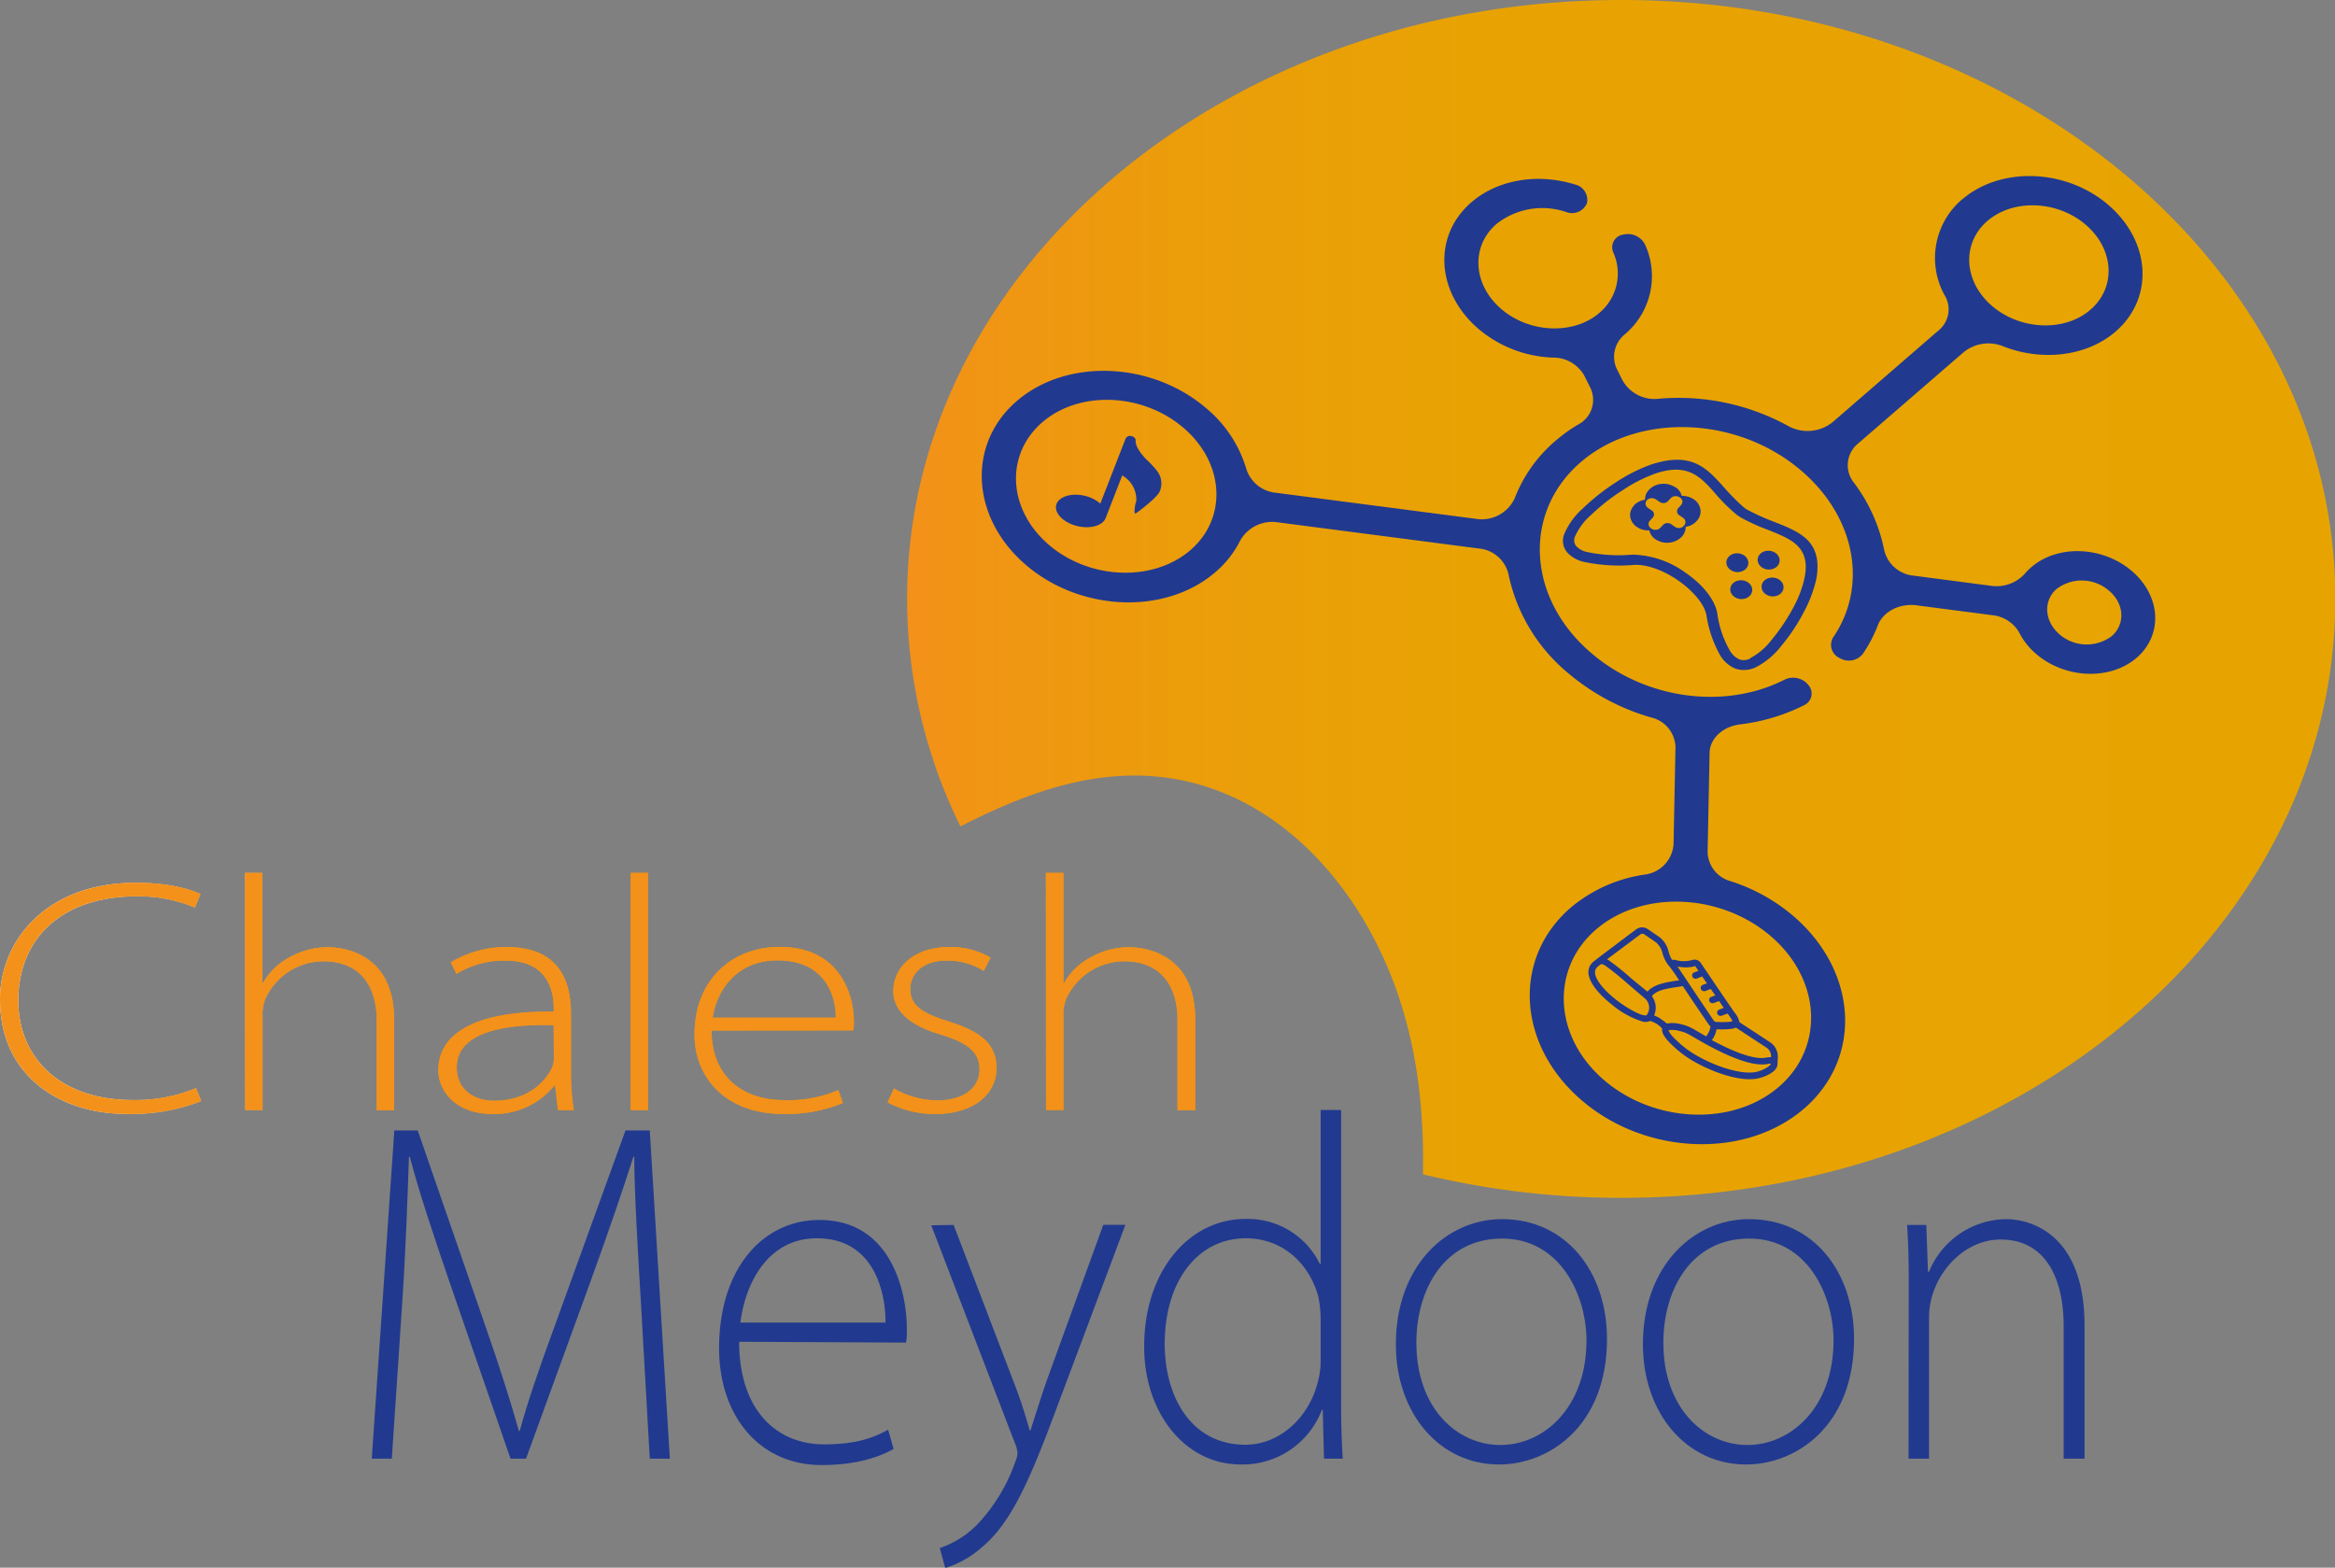 <svg id="Layer_2" data-name="Layer 2" xmlns="http://www.w3.org/2000/svg" xmlns:xlink="http://www.w3.org/1999/xlink" viewBox="0 0 364.17 244.53"><rect x="0" y="0" width="364.17" height="244.53" fill="#808080" stroke="none"/><defs><style>.cls-1{fill:url(#linear-gradient);}.cls-2{fill:#f3911a;}.cls-3{fill:#213a8f;}.cls-4{fill-rule:evenodd;fill:url(#linear-gradient-8);}</style><linearGradient id="linear-gradient" x1="221.05" y1="324.39" x2="445.37" y2="324.39" gradientUnits="userSpaceOnUse"><stop offset="0.06" stop-color="#fff"/><stop offset="0.08" stop-color="#fdedda"/><stop offset="0.1" stop-color="#fbd8ad"/><stop offset="0.13" stop-color="#f9c586"/><stop offset="0.16" stop-color="#f7b564"/><stop offset="0.19" stop-color="#f5a849"/><stop offset="0.22" stop-color="#f49e34"/><stop offset="0.25" stop-color="#f49625"/><stop offset="0.3" stop-color="#f3921d"/><stop offset="0.36" stop-color="#f3911a"/><stop offset="0.99" stop-color="#e7a401"/></linearGradient><linearGradient id="linear-gradient-8" x1="364.57" y1="259.84" x2="587.32" y2="259.84" gradientUnits="userSpaceOnUse"><stop offset="0" stop-color="#fff"/><stop offset="0" stop-color="#fdf0e0"/><stop offset="0" stop-color="#fbdcb7"/><stop offset="0" stop-color="#f9ca91"/><stop offset="0" stop-color="#f8bb71"/><stop offset="0" stop-color="#f6ae55"/><stop offset="0" stop-color="#f5a33f"/><stop offset="0" stop-color="#f49b2f"/><stop offset="0" stop-color="#f39523"/><stop offset="0" stop-color="#f3921c"/><stop offset="0" stop-color="#f3911a"/><stop offset="0.04" stop-color="#f19415"/><stop offset="0.19" stop-color="#eb9d0a"/><stop offset="0.4" stop-color="#e8a303"/><stop offset="0.99" stop-color="#e7a401"/></linearGradient></defs><path class="cls-1" d="M254.53,338.17a29.89,29.89,0,0,1-11.67,2c-10.08,0-19.71-5.73-19.71-17.88,0-9.09,7.2-18.18,21.2-18.18,5.65,0,8.8,1.19,10.07,1.75l-.88,2.12a22.57,22.57,0,0,0-9-1.75c-12.12,0-18.54,6.87-18.54,16.27,0,8.58,6.14,15.5,17.87,15.5a24.48,24.48,0,0,0,9.85-1.86Z" transform="translate(-223.15 -166.42)"/><path class="cls-1" d="M261.35,302.57h2.71v17.2h.11a10.17,10.17,0,0,1,4.09-4,12.24,12.24,0,0,1,6-1.6c2.55,0,10.35,1,10.35,11.26v14.16h-2.71V325.51c0-4.81-2.22-9.15-8.36-9.15a10,10,0,0,0-9,5.84,6.24,6.24,0,0,0-.44,2.64v14.72h-2.71Z" transform="translate(-223.15 -166.42)"/><path class="cls-1" d="M310.16,339.56l-.44-3.82h-.11a12,12,0,0,1-9.63,4.44c-6,0-8.47-3.82-8.47-6.82,0-5.63,5.59-9.3,18-9.14v-.57c0-1.86-.45-7.44-7.53-7.39a14.07,14.07,0,0,0-7.64,2.07l-.88-1.81a16.87,16.87,0,0,1,8.74-2.38c9,0,10,6.51,10,10.44v9a36.6,36.6,0,0,0,.44,6Zm-.66-13.23c-7-.2-15.11.83-15.11,6.57,0,3.51,2.71,5.21,5.81,5.21,5.15,0,7.91-2.84,9-5.06a3.85,3.85,0,0,0,.33-1.45Z" transform="translate(-223.15 -166.42)"/><path class="cls-1" d="M321.51,302.57h2.71v37h-2.71Z" transform="translate(-223.15 -166.42)"/><path class="cls-1" d="M334.13,327.16c0,7.23,4.92,10.85,11.23,10.85a19.62,19.62,0,0,0,8.53-1.55l.72,2a22.7,22.7,0,0,1-9.52,1.7c-8.25,0-13.62-5.22-13.62-12.4,0-8.42,5.76-13.64,13.28-13.64,9.86,0,11.57,8.16,11.57,11.47a5.77,5.77,0,0,1-.11,1.55Zm19.37-2c.05-2.59-1.11-8.94-9.08-8.94-6.75,0-9.57,5.16-10.13,8.94Z" transform="translate(-223.15 -166.42)"/><path class="cls-1" d="M362.58,336.2a13.55,13.55,0,0,0,6.64,1.86c4.65,0,6.7-2.27,6.7-4.8,0-2.9-2.11-4.29-6.26-5.53-4.81-1.45-7.19-3.77-7.19-6.72,0-3.51,3-6.87,8.74-6.87a12.24,12.24,0,0,1,6.42,1.65l-1.05,2.07a10.64,10.64,0,0,0-5.87-1.6c-3.65,0-5.59,2.07-5.59,4.44,0,2.79,2.27,3.88,6.2,5.12,4.87,1.55,7.25,3.51,7.25,7.23,0,4-3.54,7.13-9.57,7.13a15.68,15.68,0,0,1-7.42-1.81Z" transform="translate(-223.15 -166.42)"/><path class="cls-1" d="M386.27,302.57H389v17.2h.11a10.14,10.14,0,0,1,4.1-4,12.17,12.17,0,0,1,6-1.6c2.55,0,10.35,1,10.35,11.26v14.16H406.8V325.51c0-4.81-2.21-9.15-8.36-9.15a10,10,0,0,0-9,5.84,6.24,6.24,0,0,0-.44,2.64v14.72h-2.71Z" transform="translate(-223.15 -166.42)"/><path class="cls-2" d="M254.53,338.17a29.89,29.89,0,0,1-11.67,2c-10.08,0-19.71-5.73-19.71-17.88,0-9.09,7.2-18.18,21.2-18.18,5.65,0,8.8,1.19,10.07,1.75l-.88,2.12a22.57,22.57,0,0,0-9-1.75c-12.12,0-18.54,6.87-18.54,16.27,0,8.58,6.14,15.5,17.87,15.5a24.48,24.48,0,0,0,9.85-1.86Z" transform="translate(-223.15 -166.42)"/><path class="cls-2" d="M261.35,302.57h2.71v17.2h.11a10.17,10.17,0,0,1,4.09-4,12.24,12.24,0,0,1,6-1.6c2.55,0,10.35,1,10.35,11.26v14.16h-2.71V325.51c0-4.81-2.22-9.15-8.36-9.15a10,10,0,0,0-9,5.84,6.24,6.24,0,0,0-.44,2.64v14.72h-2.71Z" transform="translate(-223.15 -166.42)"/><path class="cls-2" d="M310.16,339.56l-.44-3.82h-.11a12,12,0,0,1-9.63,4.44c-6,0-8.47-3.82-8.47-6.82,0-5.63,5.59-9.3,18-9.14v-.57c0-1.86-.45-7.44-7.53-7.39a14.07,14.07,0,0,0-7.64,2.07l-.88-1.81a16.87,16.87,0,0,1,8.74-2.38c9,0,10,6.51,10,10.44v9a36.6,36.6,0,0,0,.44,6Zm-.66-13.23c-7-.2-15.11.83-15.11,6.57,0,3.51,2.71,5.21,5.81,5.21,5.15,0,7.91-2.84,9-5.06a3.85,3.85,0,0,0,.33-1.45Z" transform="translate(-223.15 -166.42)"/><path class="cls-2" d="M321.51,302.57h2.71v37h-2.71Z" transform="translate(-223.15 -166.42)"/><path class="cls-2" d="M334.13,327.16c0,7.23,4.92,10.85,11.23,10.85a19.62,19.62,0,0,0,8.53-1.55l.72,2a22.7,22.7,0,0,1-9.52,1.7c-8.25,0-13.62-5.22-13.62-12.4,0-8.42,5.76-13.64,13.28-13.64,9.86,0,11.57,8.16,11.57,11.47a5.77,5.77,0,0,1-.11,1.55Zm19.37-2c.05-2.59-1.11-8.94-9.08-8.94-6.75,0-9.57,5.16-10.13,8.94Z" transform="translate(-223.15 -166.42)"/><path class="cls-2" d="M362.58,336.2a13.55,13.55,0,0,0,6.64,1.86c4.65,0,6.7-2.27,6.7-4.8,0-2.9-2.11-4.29-6.26-5.53-4.81-1.45-7.19-3.77-7.19-6.72,0-3.51,3-6.87,8.74-6.87a12.24,12.24,0,0,1,6.42,1.65l-1.05,2.07a10.64,10.64,0,0,0-5.87-1.6c-3.65,0-5.59,2.07-5.59,4.44,0,2.79,2.27,3.88,6.2,5.12,4.87,1.55,7.25,3.51,7.25,7.23,0,4-3.54,7.13-9.57,7.13a15.68,15.68,0,0,1-7.42-1.81Z" transform="translate(-223.15 -166.42)"/><path class="cls-2" d="M386.27,302.57H389v17.2h.11a10.14,10.14,0,0,1,4.1-4,12.17,12.17,0,0,1,6-1.6c2.55,0,10.35,1,10.35,11.26v14.16H406.8V325.51c0-4.81-2.21-9.15-8.36-9.15a10,10,0,0,0-9,5.84,6.24,6.24,0,0,0-.44,2.64v14.72h-2.71Z" transform="translate(-223.15 -166.42)"/><path class="cls-3" d="M323.12,369.79c-.46-7.59-1.05-17.47-1.05-22.94h-.13c-1.76,5.47-3.78,11.4-6.58,19.14l-10.17,27.95h-2.42l-9.52-27.57c-2.73-8-4.75-14.05-6.19-19.52h-.13c-.2,5.93-.52,15.27-1.11,23.7l-1.56,23.39h-3.13l3.52-51.19h3.65l10.56,30.53c2.22,6.38,3.91,11.7,5.22,16.33h.13c1.17-4.33,2.93-9.49,5.41-16.25l11.08-30.61h3.79l3.13,51.19h-3.13Z" transform="translate(-223.15 -166.42)"/><path class="cls-3" d="M338.43,375.71c0,10.63,5.8,16,13.24,16,5.41,0,8-1.21,10-2.28l.85,3c-1.11.61-4.63,2.51-11.22,2.51-9.71,0-16-7.67-16-18.23,0-12.37,6.78-20,15.65-20,11.61,0,13.63,12,13.63,16.85a10.53,10.53,0,0,1-.13,2.28Zm22.82-3c.07-3.8-1.3-13.14-10.69-13.14-8,0-11.28,7.6-11.93,13.14Z" transform="translate(-223.15 -166.42)"/><path class="cls-3" d="M371.88,357.49l9.32,24.37a78.29,78.29,0,0,1,2.54,7.68h.13c.72-2.28,1.57-5,2.61-8l8.74-24.07h3.45L387.59,387c-4.3,11.55-7.11,17.24-11.28,20.74a15.62,15.62,0,0,1-5.74,3.26l-.85-3.11a15,15,0,0,0,5.74-3.57,27,27,0,0,0,6-9.8,4.69,4.69,0,0,0,.39-1.44,5.23,5.23,0,0,0-.46-1.67l-13-33.87Z" transform="translate(-223.15 -166.42)"/><path class="cls-3" d="M432.31,339.56v45.57c0,3,.07,5.85.26,8.81h-2.93l-.19-7.6h-.14a13.24,13.24,0,0,1-12.64,8.51c-8.81,0-15.07-8.2-15.07-18.3-.06-11.85,7-20,15.78-20a12.5,12.5,0,0,1,11.61,7h.13v-24Zm-3.19,32.58a16.75,16.75,0,0,0-.39-3.57c-1.37-4.93-5.41-9-11.28-9-7.44,0-12.65,6.61-12.65,16.48,0,8.2,4.11,15.72,12.58,15.72,5.35,0,10-4.25,11.35-10a12.12,12.12,0,0,0,.39-3.19Z" transform="translate(-223.15 -166.42)"/><path class="cls-3" d="M473.78,375.26c0,13.67-9.13,19.59-16.82,19.59-9.33,0-16.11-8-16.11-18.76,0-12.15,7.82-19.51,16.56-19.51C467.45,356.58,473.78,364.85,473.78,375.26Zm-29.73.61c0,10.17,6.32,15.94,13.1,15.94s13.43-5.84,13.43-16.32c0-6.92-4-15.88-13.17-15.88C448.54,359.61,444.05,367.36,444.05,375.87Z" transform="translate(-223.15 -166.42)"/><path class="cls-3" d="M512.31,375.26c0,13.67-9.13,19.59-16.83,19.59-9.32,0-16.1-8-16.1-18.76,0-12.15,7.82-19.51,16.56-19.51C506,356.58,512.31,364.85,512.31,375.26Zm-29.74.61c0,10.17,6.33,15.94,13.11,15.94s13.43-5.84,13.43-16.32c0-6.92-4-15.88-13.17-15.88C487.07,359.61,482.57,367.36,482.57,375.87Z" transform="translate(-223.15 -166.42)"/><path class="cls-3" d="M520.84,366.3c0-3-.06-5.85-.26-8.81h3l.26,7.29H524a13.18,13.18,0,0,1,12.07-8.2c2.86,0,12.19,1.51,12.19,16.63v20.73H545V373.21c0-7.14-2.67-13.45-9.84-13.45-5,0-9.2,4-10.63,8.66a12,12,0,0,0-.52,3.27v22.25h-3.2Z" transform="translate(-223.15 -166.42)"/><path class="cls-4" d="M476,166.42c-61.52,0-111.38,41.82-111.38,93.42a80.26,80.26,0,0,0,8.32,35.48c9.72-4.95,20-8.87,31-7.73,16.76,1.74,29.33,14.68,35.74,30,4.28,10.22,5.62,21.09,5.39,32A131.51,131.51,0,0,0,476,353.26c61.51,0,111.37-41.83,111.37-93.42S537.46,166.42,476,166.42Z" transform="translate(-223.15 -166.42)"/><path class="cls-3" d="M529.16,197.52a12,12,0,0,0-2.57,15.22,4.23,4.23,0,0,1-1.17,5.28L509,232.24a6.23,6.23,0,0,1-6.95.63,35.53,35.53,0,0,0-20.15-4.26,5.72,5.72,0,0,1-5.69-2.85l-.85-1.69a4.48,4.48,0,0,1,1.2-5.5h0a11.86,11.86,0,0,0,3.18-13.95,3,3,0,0,0-3.41-1.61,2,2,0,0,0-1.56,2.81,8,8,0,0,1-2.14,9.37c-4,3.49-10.92,3.23-15.35-.58s-4.77-9.76-.74-13.25a11.5,11.5,0,0,1,10.86-1.87,2.54,2.54,0,0,0,3.25-1.36,2.47,2.47,0,0,0-1.88-2.94c-5.88-1.81-12.07-.74-16.16,2.8-6,5.19-5.51,14,1.1,19.71a19,19,0,0,0,11.67,4.5,5.53,5.53,0,0,1,4.83,2.76l1,2a4.34,4.34,0,0,1-2,5.72,24.86,24.86,0,0,0-3.51,2.54,22.26,22.26,0,0,0-6.31,8.91,5.66,5.66,0,0,1-6.1,3.21l-31.16-4.06a5.37,5.37,0,0,1-4.6-3.7,19.51,19.51,0,0,0-6.23-9.46c-8.55-7.35-21.83-7.85-29.6-1.12s-7.13,18.17,1.43,25.52,21.83,7.85,29.6,1.12a15.82,15.82,0,0,0,3.85-4.91,5.73,5.73,0,0,1,5.92-2.83l31.25,4.07a5.23,5.23,0,0,1,4.65,3.95,27.2,27.2,0,0,0,9.32,15.49,34.83,34.83,0,0,0,12.94,6.92,4.89,4.89,0,0,1,3.8,4.62l-.3,15.14a5.13,5.13,0,0,1-4.52,4.75A23.09,23.09,0,0,0,468.11,308c-9.12,7.9-8.37,21.34,1.67,30s25.64,9.22,34.76,1.32,8.37-21.34-1.67-30a28.4,28.4,0,0,0-9.77-5.44,4.86,4.86,0,0,1-3.63-4.57l.31-15.38c0-2.32,2.08-4.19,4.75-4.52a30.1,30.1,0,0,0,10-3,2,2,0,0,0,.68-3.12,3.07,3.07,0,0,0-3.69-.88c-9.26,4.75-21.72,3.16-30.22-4.15-10-8.55-10.7-21.88-1.66-29.71s24.51-7.25,34.47,1.31c8.58,7.37,10.33,18.13,4.93,26a2.25,2.25,0,0,0,1,3.19,2.79,2.79,0,0,0,3.61-.6A21.18,21.18,0,0,0,516,264c.83-2.2,3.43-3.51,6.08-3.16l11.74,1.53a5.47,5.47,0,0,1,4.24,2.7,10.78,10.78,0,0,0,2.65,3.35c4.53,3.89,11.57,4.16,15.69.59s3.78-9.63-.76-13.52-11.57-4.16-15.68-.6a8.31,8.31,0,0,0-1,1,5.94,5.94,0,0,1-5.3,1.9l-12-1.57a5.23,5.23,0,0,1-4.65-4,25.86,25.86,0,0,0-4.75-10.55,4.35,4.35,0,0,1,.67-6.06l16.42-14.21a6.11,6.11,0,0,1,6.12-1c6,2.4,13.06,1.69,17.64-2.27,6-5.2,5.5-14-1.1-19.71s-16.86-6.07-22.86-.87ZM408.81,252.23c-5.8,5-15.71,4.64-22.09-.84s-6.86-14-1.06-19.06,15.71-4.64,22.09.84S414.61,247.21,408.81,252.23Zm91.8,83.69c-7.15,6.2-19.38,5.73-27.26-1s-8.46-17.31-1.3-23.5,19.37-5.73,27.25,1S507.76,329.73,500.61,335.92Zm43.31-77.65a6.48,6.48,0,0,1,8.18.31c2.37,2,2.54,5.2.4,7.06a6.49,6.49,0,0,1-8.19-.31C542,263.29,541.77,260.13,543.92,258.27Zm5.27-43.55c-4,3.49-10.92,3.23-15.36-.58s-4.77-9.75-.74-13.24,10.92-3.23,15.36.58S553.22,211.23,549.19,214.72Z" transform="translate(-223.15 -166.42)"/><path class="cls-3" d="M404,243.13a3.2,3.2,0,0,0,.2-2c-.18-.81-.55-1.34-2-2.81a7.92,7.92,0,0,1-1.54-1.87l-.06-.12a2.39,2.39,0,0,1-.34-1.16c.06-.31-.22-.62-.62-.72a.78.78,0,0,0-.93.36l-3.95,10.16a5.51,5.51,0,0,0-2.11-1.13c-2.11-.61-4.22-.08-4.71,1.17s.83,2.78,2.94,3.39,4.22.08,4.71-1.17l2.58-6.65a4.31,4.31,0,0,1,2.19,4.09c-.14.08-.45,2-.11,1.84S403.56,244.07,404,243.13Z" transform="translate(-223.15 -166.42)"/><path class="cls-3" d="M499.23,329h0l-4.79-3.14a3.34,3.34,0,0,0-.78-1.52c-.47-.65-4.14-6.07-5.26-7.73a1.15,1.15,0,0,0-1.28-.46,4.74,4.74,0,0,1-2.69,0,1.26,1.26,0,0,0-.51,0,6.47,6.47,0,0,1-.53-1.27,4,4,0,0,0-1.38-2.26l-1.84-1.26a1.58,1.58,0,0,0-1.82,0c-6.84,5.14-6.69,5.06-6.7,5.07a2.13,2.13,0,0,0-.65,2.36c.48,1.72,2.43,3.45,3.54,4.33a14,14,0,0,0,4.71,2.62,1.75,1.75,0,0,0,1.26-.07,4.06,4.06,0,0,1,1.14.53,4.14,4.14,0,0,1,.73.65c-.11.58.31,1.34,1.31,2.34a18.74,18.74,0,0,0,2.37,2c3.11,2.11,8.05,4,11.05,3.48,1.08-.17,3.19-1,3.25-2.19h0l.06-1.14A2.68,2.68,0,0,0,499.23,329Zm-11.79-11.89s.08,0,.1,0l.5.74-.67.25a.49.49,0,0,0-.27.66.54.54,0,0,0,.68.29l.85-.32.73,1.07-.66.25a.49.49,0,0,0-.27.65.54.54,0,0,0,.68.3l.85-.32.71,1v0h0l-.66.25a.47.47,0,0,0-.26.65.54.54,0,0,0,.68.29l.83-.31.73,1.07-.73.28a.48.48,0,0,0-.27.65.54.54,0,0,0,.68.29l.92-.34a8.46,8.46,0,0,1,.77,1.18,2,2,0,0,1-.58.13,16.63,16.63,0,0,1-1.95,0,.52.52,0,0,1-.43-.25c-3.11-4.62-5-7.48-5.63-8.4A6,6,0,0,0,487.44,317.15Zm-7.52,7.67c-.87.3-5.32-2.28-7.25-4.93-1.46-2-.36-2.57-.33-2.66a3.51,3.51,0,0,1,.38-.29c.19-.13.29-.18.82.16a44.41,44.41,0,0,1,3.51,2.84l2.65,2.26A1.92,1.92,0,0,1,479.92,324.82Zm-2.22-5.63a43.61,43.61,0,0,0-3.62-2.93l-.29-.17,5.2-3.89a.54.54,0,0,1,.61,0l1.84,1.26a3.18,3.18,0,0,1,1,1.71,5.21,5.21,0,0,0,1,1.94,22.92,22.92,0,0,1,1.6,2.29l-.24,0c-1.74.27-3.71.56-4.71,1.74Zm4.5,6.21a5.16,5.16,0,0,0-1.07-.55,3,3,0,0,0-.35-3c.74-1,2.55-1.23,4.16-1.47l.66-.11c.87,1.31,2.14,3.22,4,5.93a1.52,1.52,0,0,0,.32.35,3,3,0,0,1-.48,1.29,1.94,1.94,0,0,1-.21.27c-1.95-1.1-2.53-1.59-3.93-1.9a5,5,0,0,0-2.19-.1A5.27,5.27,0,0,0,482.2,325.4Zm17.12,7c0,.07-.16.34-.79.69a5.8,5.8,0,0,1-1.52.58c-2.68.52-7.48-1.3-10.4-3.29a17.28,17.28,0,0,1-2.09-1.73c-1-.95-1.11-1.38-1.13-1.5a4.14,4.14,0,0,1,1.69.12c1.26.28,1.72.72,3.93,1.95a.24.24,0,0,0,.11.06c7.85,4.34,9.68,3,10.18,3.08,0,0,0,0,0,0Zm.05-1.13v.09a3.4,3.4,0,0,0-.88.09c-1.17.19-3.55-.16-8.36-2.75l.14-.19a4,4,0,0,0,.6-1.51,13.48,13.48,0,0,0,2.36-.06,2.63,2.63,0,0,0,.66-.19l4.78,3.13A1.61,1.61,0,0,1,499.37,331.25Z" transform="translate(-223.15 -166.42)"/><path class="cls-3" d="M501,267.12a29.1,29.1,0,0,0,3.51-5.29,20.29,20.29,0,0,0,1.93-5.16c1-5.86-2.52-7.27-6.77-8.92a37.23,37.23,0,0,1-4.1-1.87l-.39-.27a32,32,0,0,1-3-3c-2.83-3.18-5.17-5.85-11.61-3.7a25.59,25.59,0,0,0-5.41,2.75,33.79,33.79,0,0,0-5.21,4.12,11,11,0,0,0-2.89,4.07,2.84,2.84,0,0,0,.51,2.74,5.07,5.07,0,0,0,2.68,1.49,26.92,26.92,0,0,0,7.7.46c2.1-.14,4.8.92,7,2.47s4,3.58,4.34,5.38a18.28,18.28,0,0,0,2.21,6.37,5.1,5.1,0,0,0,2.27,1.94,4.22,4.22,0,0,0,3.24-.21A12,12,0,0,0,501,267.12Zm-4.86,2a2.18,2.18,0,0,1-1.68.17A3.26,3.26,0,0,1,493,268a15.72,15.72,0,0,1-2-5.79c-.33-2.25-2.35-4.66-4.95-6.44a14.57,14.57,0,0,0-8.35-2.84,23.89,23.89,0,0,1-7-.4,3.24,3.24,0,0,1-1.74-.94,1.46,1.46,0,0,1-.18-1.45,9.46,9.46,0,0,1,2.5-3.38,31,31,0,0,1,5-3.91,23.09,23.09,0,0,1,5-2.55c5.11-1.74,7.1.49,9.44,3.16A26.67,26.67,0,0,0,494,246.7l.07.05.43.29.08.06a30.56,30.56,0,0,0,4.4,2c3.51,1.42,6.5,2.57,5.65,7.25a16.77,16.77,0,0,1-1.77,4.79,29.58,29.58,0,0,1-3.34,5A10.28,10.28,0,0,1,496.12,269.08Z" transform="translate(-223.15 -166.42)"/><path class="cls-3" d="M487.3,244.29a3.46,3.46,0,0,0-1.86-.53,2.29,2.29,0,0,0-1-1.36l-.06,0a3.16,3.16,0,0,0-2.11-.5,3,3,0,0,0-1.92.9,2.14,2.14,0,0,0-.64,1.57,3,3,0,0,0-1.69.83l0,.05a2.13,2.13,0,0,0-.62,1.77,2.37,2.37,0,0,0,1.07,1.61,3.12,3.12,0,0,0,1.91.52,2.21,2.21,0,0,0,1,1.41,3.2,3.2,0,0,0,2.12.5,3.15,3.15,0,0,0,1.92-.9,2.29,2.29,0,0,0,.64-1.57,2.75,2.75,0,0,0,1.68-.88,2.13,2.13,0,0,0,.62-1.77A2.37,2.37,0,0,0,487.3,244.29Zm-2.19,4.49a1.11,1.11,0,0,1-.76-.2l-.54-.38a1,1,0,0,0-1.31.11l-.39.42a1,1,0,0,1-.68.33,1.14,1.14,0,0,1-.76-.21.84.84,0,0,1-.4-.59.75.75,0,0,1,.22-.65l.42-.45a.73.73,0,0,0-.17-1.13l-.54-.37a.9.9,0,0,1-.4-.59.79.79,0,0,1,.19-.62,1.07,1.07,0,0,1,.68-.33h.07a1.4,1.4,0,0,1,.7.21l.54.37a1,1,0,0,0,1.3-.1l.43-.46a1,1,0,0,1,.68-.33,1.16,1.16,0,0,1,.76.21.86.86,0,0,1,.4.6v0a.93.93,0,0,1-.23.59l-.42.46a.73.73,0,0,0,.16,1.12l.55.37a.89.89,0,0,1,.4.6.78.78,0,0,1-.22.65A1,1,0,0,1,485.11,248.78Z" transform="translate(-223.15 -166.42)"/><ellipse class="cls-3" cx="498.96" cy="253.76" rx="1.47" ry="1.72" transform="translate(-21.6 561.59) rotate(-84.86)"/><ellipse class="cls-3" cx="494.69" cy="258.37" rx="1.47" ry="1.72" transform="translate(-30.08 561.53) rotate(-84.86)"/><ellipse class="cls-3" cx="494.08" cy="254.17" rx="1.47" ry="1.72" transform="translate(-26.45 557.09) rotate(-84.86)"/><ellipse class="cls-3" cx="499.58" cy="257.96" rx="1.47" ry="1.72" transform="translate(-25.23 566.02) rotate(-84.86)"/></svg>